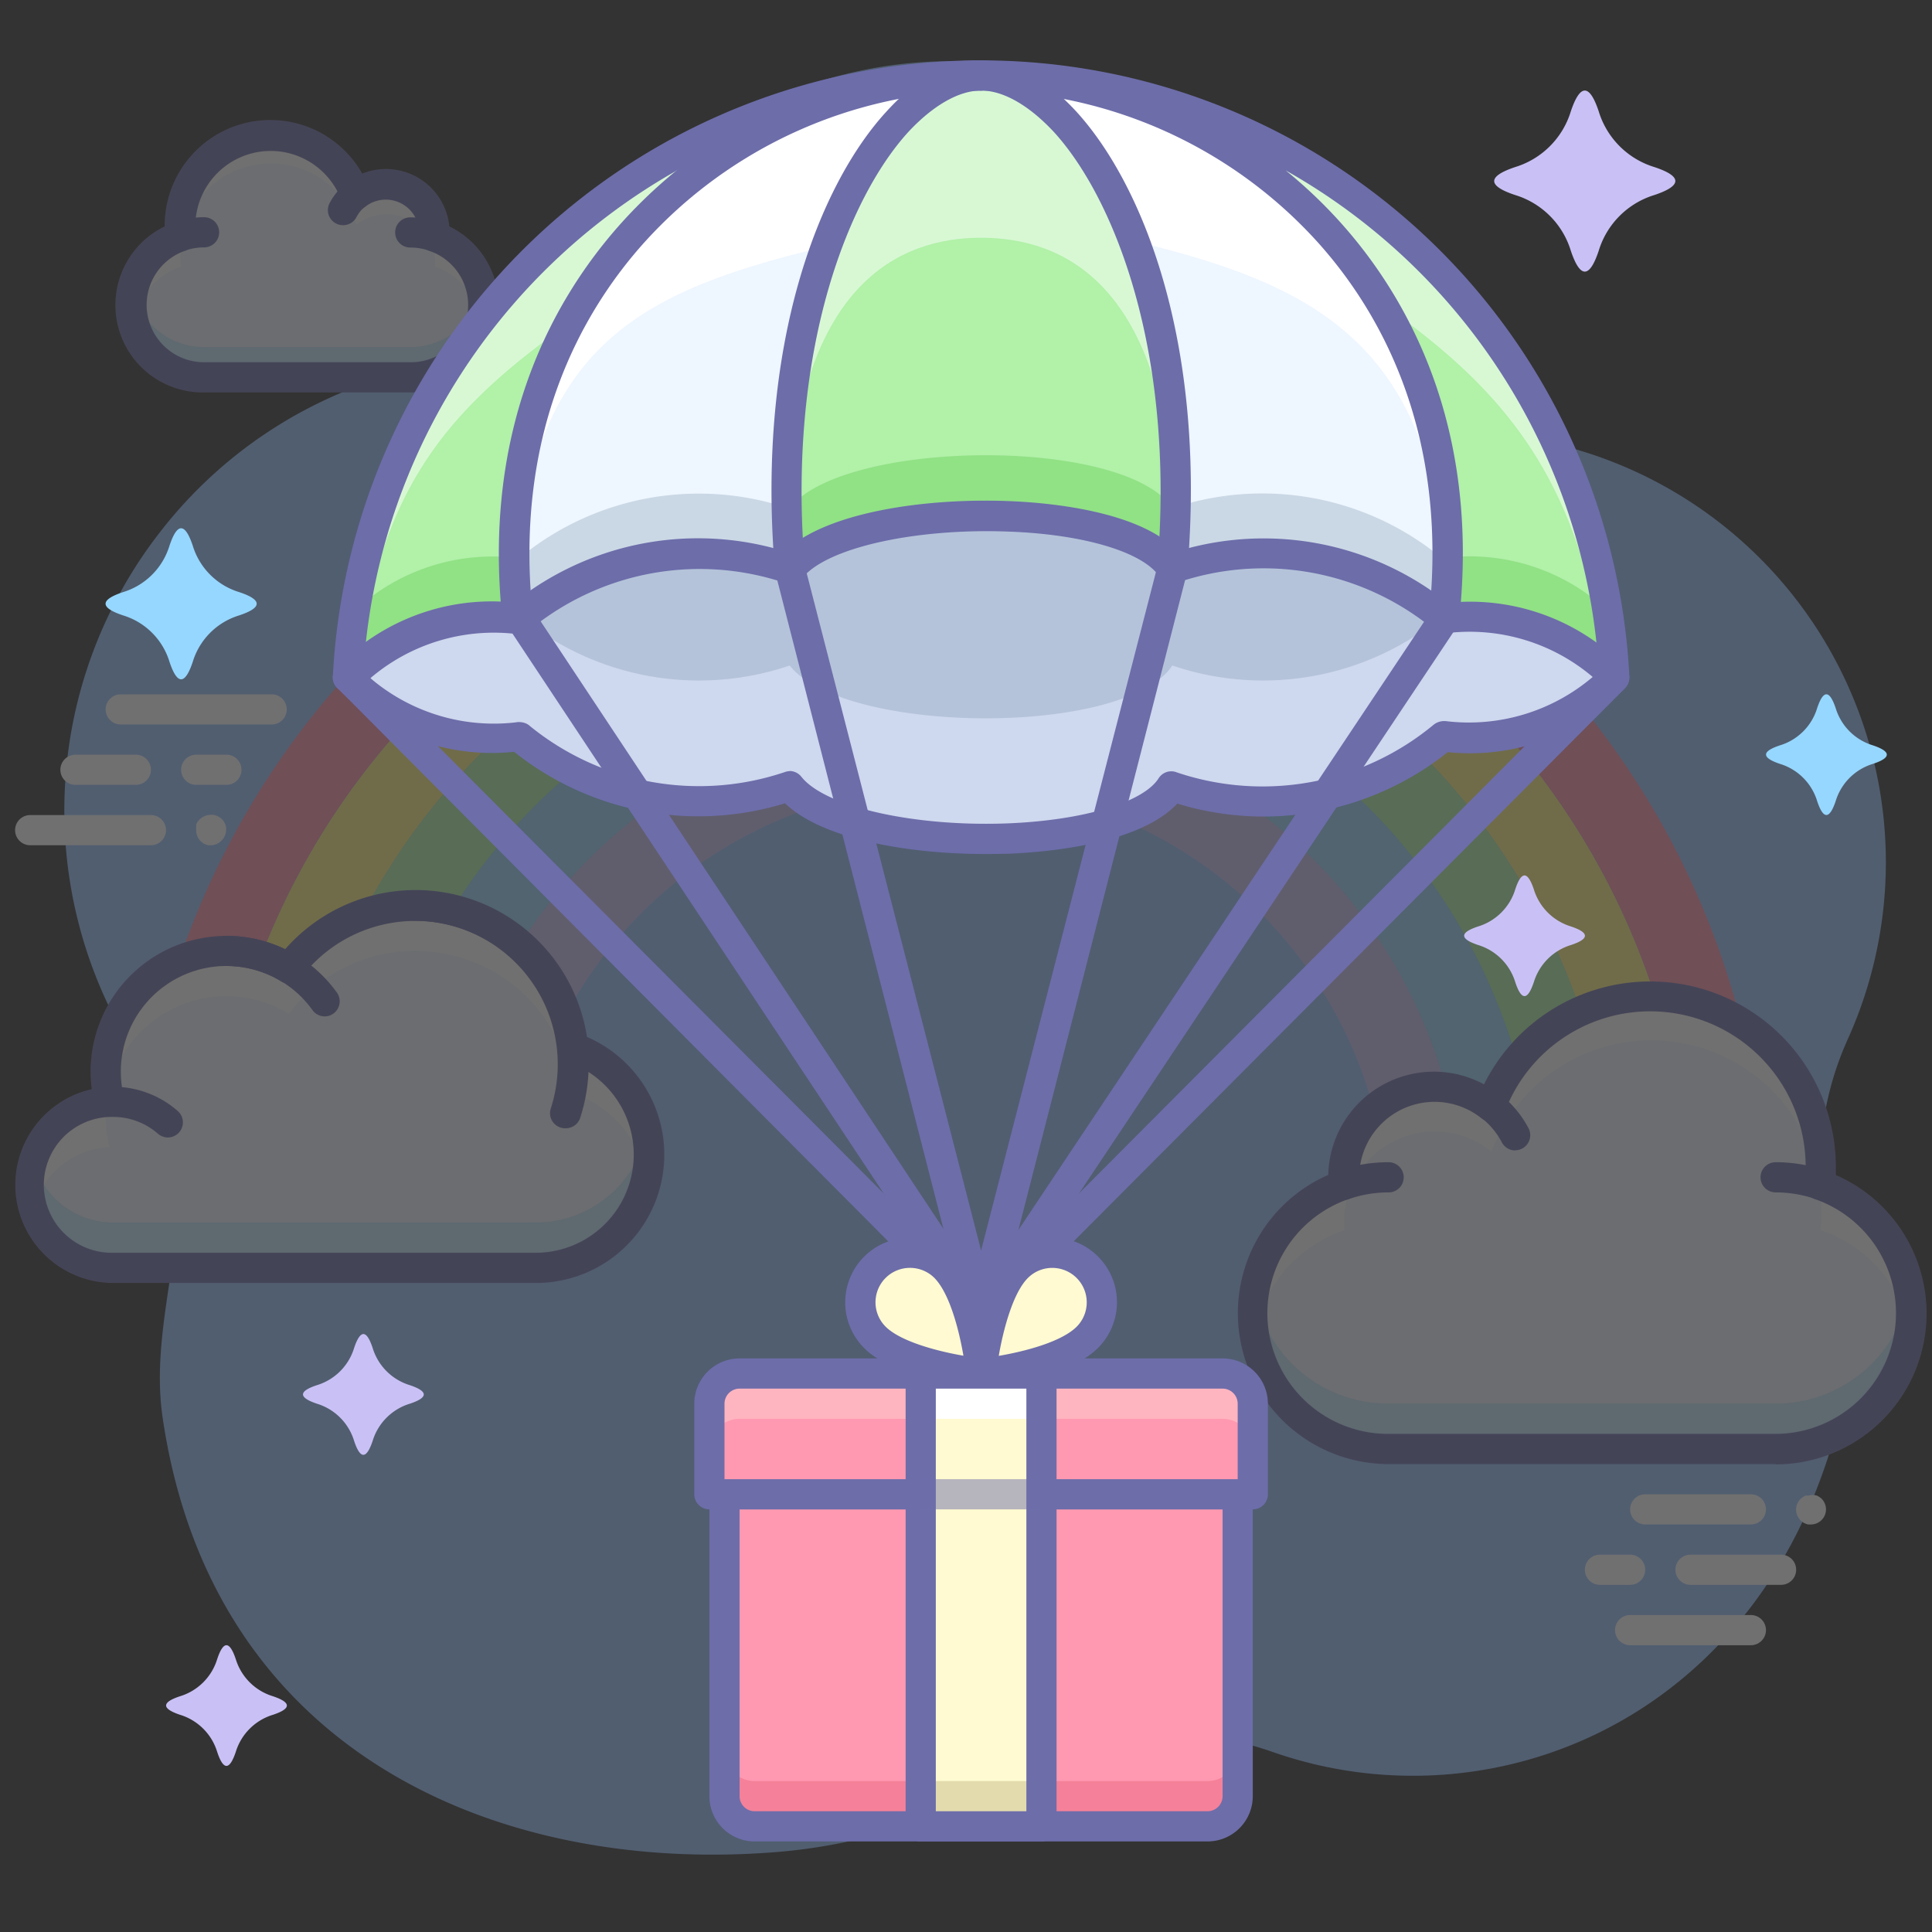 <?xml version="1.0" ?><svg data-name="003" id="_003" viewBox="0 0 128 128" xmlns="http://www.w3.org/2000/svg"><rect x="0" y="0" width="128" height="128" fill="#333333" stroke="none"/><defs><style>.cls-1{opacity:0.3;}.cls-2{fill:#97c1ff;}.cls-3{fill:#fff27d;}.cls-4{fill:#ff91a9;}.cls-5{fill:#b1f1a8;}.cls-6{fill:#96d7ff;}.cls-7{fill:#c9c1f5;}.cls-8{fill:#eef6ff;}.cls-9{fill:#5cbeff;}.cls-10{fill:#fff;}.cls-11{fill:#6d6daa;}.cls-12{fill:#48bc33;}.cls-13{opacity:0.5;}.cls-14{fill:#7690a8;}.cls-15{fill:#ced8ee;}.cls-16{fill:#fffad1;}.cls-17{fill:#ff99b1;}.cls-17,.cls-18,.cls-19{fill-rule:evenodd;}.cls-18{fill:#db4962;}.cls-19{fill:#fff9e0;}.cls-20{fill:#a09557;}</style></defs><title/><g class="cls-1"><path class="cls-2" d="M10.62,35.23a30,30,0,0,0-1.84,34.3A19.69,19.69,0,0,1,11.62,82c-.41,3.85-1.44,7.8-.85,11.89C14,116,32.72,124,50.81,122.75a37,37,0,0,0,16.34-5,20.4,20.4,0,0,1,17.16-1.68c15.15,5.31,34-2.74,38.08-24.57a16.6,16.6,0,0,0-.85-8,20.58,20.58,0,0,1,.93-14.76,28.49,28.49,0,0,0-20.34-39.53,20.06,20.06,0,0,1-13.62-10,29,29,0,0,0-49.44-2.5,19.68,19.68,0,0,1-11.83,7.79A29.83,29.83,0,0,0,10.62,35.23Z"/><path class="cls-3" d="M63,37a44,44,0,0,1,44,44h5a49,49,0,1,0-98,0h5A44,44,0,0,1,63,37Z"/><path class="cls-4" d="M63,32a49,49,0,0,1,49,49h5A54,54,0,1,0,9,81h5A49,49,0,0,1,63,32Z"/><path class="cls-5" d="M63,42a39,39,0,0,1,39,39h5a44,44,0,1,0-88,0h5A39,39,0,0,1,63,42Z"/><path class="cls-6" d="M63,47A34,34,0,0,1,97,81h5a39,39,0,1,0-78,0h5A34,34,0,0,1,63,47Z"/><path class="cls-7" d="M63,52A29,29,0,0,1,92,81h5a34,34,0,1,0-68,0h5A29,29,0,0,1,63,52Z"/><path class="cls-8" d="M120.58,78.5A11.29,11.29,0,0,0,98.79,73.3,6,6,0,0,0,89,78c0,.17,0,.34,0,.51A9,9,0,0,0,92,96h25.61a9,9,0,0,0,2.94-17.5Z"/><g class="cls-1"><path class="cls-9" d="M117.64,93H92a9,9,0,0,1-8.91-7.52A9,9,0,0,0,92,96h25.61a9,9,0,0,0,8.91-10.52A9,9,0,0,1,117.64,93Z"/></g><path class="cls-10" d="M89.05,81.51c0-.17,0-.34,0-.51a6,6,0,0,1,9.77-4.7,11.28,11.28,0,0,1,21.79,5.19,9,9,0,0,1,6,7,8.91,8.91,0,0,0-6-10A11.29,11.29,0,0,0,98.79,73.3,6,6,0,0,0,89,78c0,.17,0,.34,0,.51a8.9,8.9,0,0,0-5.92,10A9,9,0,0,1,89.05,81.51Z"/><path class="cls-11" d="M117.64,97H92a10,10,0,0,1-4-19.16,7,7,0,0,1,10.32-6,12.3,12.3,0,0,1,23.31,5.43c0,.19,0,.39,0,.58a10,10,0,0,1-4,19.17ZM95.05,73a5,5,0,0,0-5,5c0,.14,0,.29,0,.43a1,1,0,0,1-.67,1A8,8,0,0,0,92,95h25.61a8,8,0,0,0,2.62-15.56,1,1,0,0,1-.67-1.06,9.94,9.94,0,0,0,.07-1.14,10.3,10.3,0,0,0-19.93-3.59,1,1,0,0,1-1.56.43A5,5,0,0,0,95.05,73Z"/><path class="cls-8" d="M117.64,78a9.06,9.06,0,0,1,3,.5"/><path class="cls-11" d="M120.61,79.5a1,1,0,0,1-.33-.06,8.05,8.05,0,0,0-2.64-.44,1,1,0,0,1,0-2,10.05,10.05,0,0,1,3.29.55,1,1,0,0,1-.33,1.95Z"/><path class="cls-8" d="M89.05,78.5a9.06,9.06,0,0,1,3-.5"/><path class="cls-11" d="M89,79.5a1,1,0,0,1-.33-1.94A10.05,10.05,0,0,1,92,77a1,1,0,0,1,0,2,8.05,8.05,0,0,0-2.66.45A1,1,0,0,1,89,79.5Z"/><path class="cls-8" d="M98.75,73.27a6,6,0,0,1,1.64,2"/><path class="cls-11" d="M100.39,76.22a1,1,0,0,1-.89-.54,5.06,5.06,0,0,0-1.37-1.63,1,1,0,0,1,1.23-1.58,7.08,7.08,0,0,1,1.91,2.28,1,1,0,0,1-.88,1.46Z"/><path class="cls-8" d="M12,15.66a6,6,0,0,1,11.62-2.77,3.21,3.21,0,0,1,5.21,2.51c0,.09,0,.18,0,.27A4.79,4.79,0,0,1,27.18,25H13.52A4.8,4.8,0,0,1,12,15.66Z"/><path class="cls-10" d="M12,17.66a6,6,0,0,1,11.62-2.77,3.21,3.21,0,0,1,5.21,2.51c0,.09,0,.18,0,.27a4.81,4.81,0,0,1,3.11,3.54,4.76,4.76,0,0,0-3.11-5.54c0-.09,0-.18,0-.27a3.21,3.21,0,0,0-5.21-2.51A6,6,0,0,0,12,15.66a4.76,4.76,0,0,0-3.14,5.55A4.81,4.81,0,0,1,12,17.66Z"/><g class="cls-1"><path class="cls-9" d="M27.18,23H13.52a4.81,4.81,0,0,1-4.71-3.78,4.75,4.75,0,0,0-.11,1A4.81,4.81,0,0,0,13.52,25H27.18A4.81,4.81,0,0,0,32,20.2a4.75,4.75,0,0,0-.11-1A4.81,4.81,0,0,1,27.18,23Z"/></g><path class="cls-11" d="M27.18,26H13.52a5.79,5.79,0,0,1-2.61-11v0A7,7,0,0,1,24,11.5,4.22,4.22,0,0,1,29.77,15a5.79,5.79,0,0,1-2.59,11ZM17.94,10a5,5,0,0,0-5,5,5,5,0,0,0,0,.55,1,1,0,0,1-.67,1.06A3.8,3.8,0,0,0,13.52,24H27.18a3.79,3.79,0,0,0,1.26-7.38,1,1,0,0,1-.67-1c0-.06,0-.12,0-.19a2.21,2.21,0,0,0-3.59-1.72,1,1,0,0,1-1.56-.43A5,5,0,0,0,17.94,10Z"/><path class="cls-8" d="M13.52,15.4a4.83,4.83,0,0,0-1.58.26"/><path class="cls-11" d="M11.94,16.66a1,1,0,0,1-.33-1.95,5.83,5.83,0,0,1,1.91-.32,1,1,0,0,1,0,2,3.83,3.83,0,0,0-1.25.21A1,1,0,0,1,11.94,16.66Z"/><path class="cls-8" d="M28.77,15.67a4.83,4.83,0,0,0-1.59-.27"/><path class="cls-11" d="M28.77,16.67a1,1,0,0,1-.33-.06,3.84,3.84,0,0,0-1.26-.21,1,1,0,1,1,0-2,5.83,5.83,0,0,1,1.92.32,1,1,0,0,1-.33,1.94Z"/><path class="cls-8" d="M23.6,12.87a3.22,3.22,0,0,0-.87,1"/><path class="cls-11" d="M22.72,14.92a1,1,0,0,1-.88-1.47A4.22,4.22,0,0,1,23,12.08a1,1,0,1,1,1.22,1.58,2.22,2.22,0,0,0-.6.72A1,1,0,0,1,22.72,14.92Z"/><path class="cls-8" d="M7.27,73a8,8,0,0,1,11.88-8.85,10.49,10.49,0,0,1,18.8,5.25A7.5,7.5,0,0,1,35.5,84H7.5a5.5,5.5,0,0,1-.23-11Z"/><path class="cls-10" d="M7.27,76a7.62,7.62,0,0,1-.2-3,5.47,5.47,0,0,0-4.84,7A5.48,5.48,0,0,1,7.27,76Z"/><path class="cls-10" d="M15,66a8,8,0,0,1,4.14,1.16,10.49,10.49,0,0,1,18.8,5.25A7.5,7.5,0,0,1,42.84,78a7.49,7.49,0,0,0-4.9-8.62,10.49,10.49,0,0,0-18.8-5.25A8,8,0,0,0,7,71a7.72,7.72,0,0,0,.15,1.45A8,8,0,0,1,15,66Z"/><path class="cls-9" d="M7.27,70c0-.18-.08-.38-.11-.57,0,.2-.07.39-.09.59Z"/><g class="cls-1"><path class="cls-9" d="M35.5,81H7.5a5.5,5.5,0,0,1-5.28-4A5.44,5.44,0,0,0,2,78.5,5.5,5.5,0,0,0,7.5,84h28a7.43,7.43,0,0,0,7.34-9A7.5,7.5,0,0,1,35.5,81Z"/></g><path class="cls-11" d="M35.5,85H7.5A6.5,6.5,0,0,1,6.08,72.16,8.68,8.68,0,0,1,6,71a9,9,0,0,1,12.89-8.11,11.49,11.49,0,0,1,20,5.81A8.5,8.5,0,0,1,35.5,85ZM15,64a7,7,0,0,0-6.77,8.76A1,1,0,0,1,7.31,74a4.5,4.5,0,0,0,.19,9h28a6.5,6.5,0,0,0,2.12-12.64,1,1,0,0,1-.67-.84,9.49,9.49,0,0,0-17-4.75,1,1,0,0,1-1.32.25A7,7,0,0,0,15,64Z"/><path class="cls-11" d="M37.49,74.75a1,1,0,0,1-1-1.31A9.51,9.51,0,0,0,27.5,61a1,1,0,1,1,0-2A11.51,11.51,0,0,1,38.44,74.06,1,1,0,0,1,37.49,74.75Z"/><path class="cls-11" d="M11.12,75.36a1,1,0,0,1-.66-.25A4.49,4.49,0,0,0,7.5,74a1,1,0,0,1,0-2,6.49,6.49,0,0,1,4.28,1.61,1,1,0,0,1-.66,1.75Z"/><path class="cls-11" d="M21.51,67.34a1,1,0,0,1-.81-.42A7,7,0,0,0,15,64a1,1,0,0,1,0-2,9,9,0,0,1,7.32,3.76,1,1,0,0,1-.81,1.58Z"/><path class="cls-10" d="M120,101l-.2,0a.71.71,0,0,1-.19-.06.68.68,0,0,1-.17-.09l-.15-.12a1.19,1.19,0,0,1-.22-.33,1,1,0,0,1,.22-1.09,1.43,1.43,0,0,1,.15-.12l.17-.1.19,0a1,1,0,0,1,.58,0,1.2,1.2,0,0,1,.32.22A1,1,0,0,1,120,101Z"/><path class="cls-10" d="M118,105h-6a1,1,0,0,1,0-2h6a1,1,0,1,1,0,2Z"/><path class="cls-10" d="M116,101h-7a1,1,0,0,1,0-2h7a1,1,0,0,1,0,2Z"/><path class="cls-10" d="M108,105h-2a1,1,0,0,1,0-2h2a1,1,0,0,1,0,2Z"/><path class="cls-10" d="M116,109h-8a1,1,0,1,1,0-2h8a1,1,0,0,1,0,2Z"/><path class="cls-10" d="M14,56l-.2,0a.73.73,0,0,1-.19-.06.57.57,0,0,1-.17-.09l-.15-.12a1.21,1.21,0,0,1-.22-.33A1,1,0,0,1,13,55a.7.7,0,0,1,0-.2,1.38,1.38,0,0,1,0-.18l.09-.18.13-.15a.87.87,0,0,1,.15-.12.57.57,0,0,1,.17-.09A.71.71,0,0,1,13.8,54a1,1,0,0,1,.9.27l.13.15.09.18.06.18a1.26,1.26,0,0,1,0,.2,1,1,0,0,1-.3.71A1,1,0,0,1,14,56Z"/><path class="cls-10" d="M15,52H13a1,1,0,0,1,0-2h2a1,1,0,0,1,0,2Z"/><path class="cls-10" d="M18,48H8a1,1,0,0,1,0-2H18a1,1,0,0,1,0,2Z"/><path class="cls-10" d="M9,52H5a1,1,0,0,1,0-2H9a1,1,0,0,1,0,2Z"/><path class="cls-10" d="M10,56H2a1,1,0,0,1,0-2h8a1,1,0,0,1,0,2Z"/></g><path class="cls-7" d="M105.92,7.38a5.55,5.55,0,0,0,3.69,3.69q2.77.92,0,1.85a5.55,5.55,0,0,0-3.69,3.69q-.92,2.77-1.85,0a5.55,5.55,0,0,0-3.69-3.69q-2.77-.92,0-1.85a5.55,5.55,0,0,0,3.69-3.69Q105,4.62,105.92,7.38Z"/><path class="cls-7" d="M24.69,89.31a3.7,3.7,0,0,0,2.46,2.46q1.85.62,0,1.23a3.7,3.7,0,0,0-2.46,2.46q-.62,1.85-1.23,0A3.7,3.7,0,0,0,21,93q-1.85-.62,0-1.23a3.7,3.7,0,0,0,2.46-2.46Q24.08,87.46,24.69,89.31Z"/><path class="cls-6" d="M12.77,36.15a4.62,4.62,0,0,0,3.08,3.08q2.31.77,0,1.54a4.62,4.62,0,0,0-3.08,3.08q-.77,2.31-1.54,0a4.62,4.62,0,0,0-3.08-3.08q-2.31-.77,0-1.54a4.62,4.62,0,0,0,3.08-3.08Q12,33.85,12.77,36.15Z"/><path class="cls-7" d="M15.62,109.92a3.7,3.7,0,0,0,2.46,2.46q1.85.62,0,1.23a3.7,3.7,0,0,0-2.46,2.46q-.62,1.85-1.23,0a3.7,3.7,0,0,0-2.46-2.46q-1.85-.62,0-1.23a3.7,3.7,0,0,0,2.46-2.46Q15,108.08,15.62,109.92Z"/><path class="cls-6" d="M121.62,46.92a3.7,3.7,0,0,0,2.46,2.46q1.85.62,0,1.23a3.7,3.7,0,0,0-2.46,2.46q-.62,1.85-1.23,0a3.7,3.7,0,0,0-2.46-2.46q-1.85-.62,0-1.23a3.7,3.7,0,0,0,2.46-2.46Q121,45.08,121.62,46.92Z"/><path class="cls-7" d="M101.62,58.92a3.7,3.7,0,0,0,2.46,2.46q1.85.62,0,1.23a3.7,3.7,0,0,0-2.46,2.46q-.62,1.85-1.23,0a3.7,3.7,0,0,0-2.46-2.46q-1.85-.62,0-1.23a3.7,3.7,0,0,0,2.46-2.46Q101,57.08,101.62,58.92Z"/><path class="cls-5" d="M77.67,37.66C79.33,17.83,71.19,5,65,5S50.67,17.83,52.33,37.66h0c3.6-4.58,22.19-4.75,25.35,0h0Z"/><g class="cls-1"><path class="cls-12" d="M77.85,30.47c0,1-.09,2.1-.18,3.19h0c-3.16-4.75-21.75-4.58-25.35,0h0c-.09-1.08-.15-2.14-.18-3.19a60.48,60.48,0,0,0,.18,7.19h0c3.6-4.58,22.19-4.75,25.35,0h0A60.48,60.48,0,0,0,77.85,30.47Z"/></g><g class="cls-13"><path class="cls-10" d="M65,15.75c5.4,0,12.3,3,12.85,18.72C78.44,16.47,70.85,5,65,5S51.56,16.47,52.15,34.47C52.7,18.79,59.6,15.75,65,15.75Z"/></g><path class="cls-8" d="M34.32,41h.07a18.69,18.69,0,0,1,17.94-3.3C50.67,17.83,58.81,5,65,5,49.39,5,31.86,18.06,34.32,41Z"/><path class="cls-8" d="M34.32,41v0h0Z"/><g class="cls-1"><path class="cls-14" d="M34.38,37h-.07v0l0-.05h0c-.08-.76-.14-1.51-.18-2.25A38.77,38.77,0,0,0,34.32,41h.07a18.69,18.69,0,0,1,17.94-3.3c-.12-1.39-.18-2.74-.2-4.06A18.66,18.66,0,0,0,34.38,37Z"/></g><path class="cls-10" d="M54.5,16.38C58.25,8.25,62.74,5,65,5,49.91,5,33,17.21,34.14,38.71,35,22.81,42.62,19.25,54.5,16.38Z"/><path class="cls-5" d="M34.32,41C31.83,18.08,49.38,5,65,5A42,42,0,0,0,23.05,44.87c2.87-3,6.69-4.32,11.44-3.92C34.56,41,34.38,41,34.32,41Z"/><g class="cls-1"><path class="cls-12" d="M23.52,40.44a42.12,42.12,0,0,0-.46,4.43c2.83-2.94,6.59-4.28,11.26-3.92a39.9,39.9,0,0,1-.23-4A13.41,13.41,0,0,0,23.52,40.44Z"/></g><g class="cls-13"><path class="cls-10" d="M37.83,21.33C45,8.5,56.32,5,65,5A42,42,0,0,0,23.05,44.87c.15-.15.31-.28.46-.43C25.32,32.94,28.69,27.74,37.83,21.33Z"/></g><path class="cls-5" d="M95.68,41C98.17,18.08,80.62,5,65,5a42,42,0,0,1,41.95,39.87c-2.87-3-6.69-4.32-11.44-3.92C95.44,41,95.62,41,95.68,41Z"/><g class="cls-1"><path class="cls-12" d="M95.91,36.94a39.9,39.9,0,0,1-.23,4c4.67-.36,8.43,1,11.26,3.92a42.12,42.12,0,0,0-.46-4.43A13.41,13.41,0,0,0,95.91,36.94Z"/></g><g class="cls-13"><path class="cls-10" d="M91.83,20.33c9.14,6.41,12.85,12.61,14.65,24.11.15.15.31.28.46.43A42,42,0,0,0,65,5C73.68,5,85.67,9.33,91.83,20.33Z"/></g><path class="cls-10" d="M95.68,41h-.07a18.69,18.69,0,0,0-17.94-3.3C79.33,17.83,71.19,5,65,5,80.61,5,98.14,18.06,95.68,41Z"/><path class="cls-10" d="M95.68,41v0h0Z"/><path class="cls-8" d="M95.68,41h-.07a18.69,18.69,0,0,0-17.94-3.3C79.33,17.83,71.19,5,65,5,80.61,5,98.14,18.06,95.68,41Z"/><path class="cls-8" d="M95.68,41v0h0Z"/><g class="cls-1"><path class="cls-14" d="M95.68,37h0l0,.05v0h-.07A18.66,18.66,0,0,0,77.88,33.6c0,1.32-.09,2.67-.2,4.06A18.69,18.69,0,0,1,95.62,41h.07a38.77,38.77,0,0,0,.18-6.25C95.82,35.44,95.77,36.19,95.68,37Z"/></g><path class="cls-10" d="M75.25,16C87.13,18.88,95,22.81,95.86,38.71,97,17.21,80.09,5,65,5,67.26,5,72.13,8.25,75.25,16Z"/><path class="cls-15" d="M106.95,44.87c-2.83,2.94-6.57,4.27-11.22,3.92,0,0-.14,0-.11,0a18.69,18.69,0,0,1-17.94,3.3h0c-3.16,4.75-21.75,4.58-25.35,0h0a18.69,18.69,0,0,1-17.94-3.3s-.09,0-.11,0c-4.65.35-8.4-1-11.22-3.92,2.83-2.94,6.57-4.27,11.22-3.92l0,.05c.06,0,.24,0,.18,0h-.11a18.69,18.69,0,0,1,17.94-3.3h0c3.6-4.58,22.19-4.75,25.35,0h0A18.69,18.69,0,0,1,95.62,41H95.5c-.06,0,.12,0,.18,0l0-.05C100.38,40.6,104.12,41.94,106.95,44.87Z"/><g class="cls-1"><path class="cls-14" d="M52.32,44.09h0c3.6,4.58,22.19,4.75,25.35,0h0a18.68,18.68,0,0,0,17.83-3.22,18.68,18.68,0,0,0-17.83-3.22h0c-3.16-4.75-21.75-4.58-25.35,0h0a18.68,18.68,0,0,0-17.83,3.22A18.68,18.68,0,0,0,52.32,44.09Z"/></g><path class="cls-11" d="M65.3,56.58c-5.19,0-10.83-1-13.29-3.36a19.57,19.57,0,0,1-17.95-3.41,14.33,14.33,0,0,1-11.73-4.25,1,1,0,0,1,0-1.39,14.32,14.32,0,0,1,11.73-4.25A19.56,19.56,0,0,1,52,36.53c2.72-2.59,9.26-3.55,14.86-3.33,2.61.1,8.64.64,11.16,3.32a19.57,19.57,0,0,1,17.9,3.42,14.32,14.32,0,0,1,11.73,4.25,1,1,0,0,1,0,1.39,14.3,14.3,0,0,1-11.73,4.25A19.56,19.56,0,0,1,78,53.24c-2.52,2.68-8.55,3.21-11.16,3.32C66.36,56.57,65.83,56.58,65.3,56.58Zm-13-5.5a1,1,0,0,1,.79.38c1.58,2,7.47,3.33,13.68,3.09,5-.2,9-1.39,10-3a1,1,0,0,1,.83-.45h0a1,1,0,0,1,.36.07A17.76,17.76,0,0,0,95,48a1.14,1.14,0,0,1,.82-.22,12.66,12.66,0,0,0,9.7-2.93A12.59,12.59,0,0,0,96,41.93a1,1,0,0,1-.57,0,1.18,1.18,0,0,1-.75-.48A17.73,17.73,0,0,0,78,38.6a1,1,0,0,1-.34.06h0a1,1,0,0,1-.83-.44c-1.09-1.64-5-2.82-10-3-6.22-.24-12.1,1.08-13.68,3.09a1,1,0,0,1-.83.38,1,1,0,0,1-.32-.07,17.73,17.73,0,0,0-16.63,2.89,1.17,1.17,0,0,1-.75.48,1.29,1.29,0,0,1-.54,0,12.6,12.6,0,0,0-9.54,2.94,12.61,12.61,0,0,0,9.62,2.93,1.2,1.2,0,0,1,.71.08,1,1,0,0,1,.26.18A17.76,17.76,0,0,0,52,51.15a1,1,0,0,1,.32-.06Z"/><path class="cls-11" d="M52.33,38.66a1,1,0,0,1-1-1c-1.23-15,3-25.49,7.4-30.27C60.75,5.16,62.92,4,65,4s4.25,1.16,6.28,3.36c4.39,4.78,8.64,15.24,7.4,30.29a1,1,0,1,1-2-.08C77.89,23.11,73.73,13,69.8,8.72,68.19,7,66.49,6,65,6s-3.19,1-4.8,2.72C56.27,13,52.11,23.11,53.32,37.58a1,1,0,0,1,0,.32,1,1,0,0,1-1,.77Z"/><path class="cls-11" d="M34.38,42h-.09a1.07,1.07,0,0,1-1-.89c-1.39-13,3.51-21.47,7.87-26.33A32.54,32.54,0,0,1,65,4a1,1,0,0,1,0,2A30.51,30.51,0,0,0,42.68,16.07c-4.06,4.52-8.63,12.45-7.4,24.55a.93.93,0,0,1,.06.42A1,1,0,0,1,34.38,42Z"/><path class="cls-11" d="M34.29,42a1,1,0,0,1-.71-.31l-.06-.07a1,1,0,0,1-.13-1.11,1,1,0,0,1,1-.55,1,1,0,0,1,.35,1.94A1.07,1.07,0,0,1,34.29,42Z"/><path class="cls-11" d="M23.05,45.87H23a1,1,0,0,1-.95-1A43,43,0,0,1,65,4a1,1,0,0,1,0,2A41,41,0,0,0,24.05,44.92,1,1,0,0,1,23.05,45.87Z"/><path class="cls-11" d="M106.95,45.87a1,1,0,0,1-1-1A40.91,40.91,0,0,0,85.18,11.29a31.79,31.79,0,0,1,3.64,3.46c4.36,4.86,9.26,13.38,7.85,26.36a1,1,0,0,1-2-.22C96,28.64,91.42,20.64,87.33,16.08A30.52,30.52,0,0,0,65,6a1,1,0,0,1,0-2,43,43,0,0,1,42.95,40.82,1,1,0,0,1-.95,1Z"/><path class="cls-11" d="M65,88a1,1,0,0,1-.71-.29L22.35,45.58a1,1,0,1,1,1.42-1.41l41.95,42.1A1,1,0,0,1,65,88Z"/><path class="cls-11" d="M65,88a1,1,0,0,1-.83-.45l-30.5-46a1,1,0,1,1,1.67-1.11l30.5,46A1,1,0,0,1,65,88Z"/><path class="cls-11" d="M65,88a1,1,0,0,1-.83-1.56l30.68-46a1,1,0,0,1,1.66,1.11l-30.68,46A1,1,0,0,1,65,88Z"/><path class="cls-11" d="M65,88a1,1,0,0,1-1-.75L51.36,37.91a1,1,0,0,1,1.94-.5L66,86.73a1,1,0,0,1-.72,1.22A1,1,0,0,1,65,88Z"/><path class="cls-11" d="M65,88a1,1,0,0,1-.25,0A1,1,0,0,1,64,86.73L76.71,37.41a1,1,0,0,1,1.94.5L66,87.23A1,1,0,0,1,65,88Z"/><path class="cls-11" d="M65,88a1,1,0,0,1-.71-1.71l41.95-42.1a1,1,0,1,1,1.42,1.41L65.71,87.68A1,1,0,0,1,65,88Z"/><path class="cls-16" d="M62.6,84c1.89,1.89,2.4,7,2.4,7s-5.15-.51-7-2.4A3.28,3.28,0,0,1,62.6,84Z"/><path class="cls-11" d="M65,92h-.1c-.56-.06-5.57-.61-7.65-2.69a4.28,4.28,0,0,1,6.06-6.05h0c2.08,2.08,2.63,7.08,2.69,7.65A1,1,0,0,1,65,92Zm-4.72-8a2.28,2.28,0,0,0-1.61,3.89c1,1,3.47,1.64,5.16,1.93-.29-1.69-.91-4.13-1.93-5.16A2.28,2.28,0,0,0,60.28,84Z"/><path class="cls-16" d="M67.4,84c-1.89,1.89-2.4,7-2.4,7s5.15-.51,7-2.4A3.28,3.28,0,0,0,67.4,84Z"/><path class="cls-11" d="M65,92a1,1,0,0,1-1-1.1c.06-.56.61-5.57,2.69-7.65h0a4.28,4.28,0,1,1,6.06,6.05c-2.08,2.08-7.08,2.63-7.65,2.69Zm3.1-7.33c-1,1-1.64,3.47-1.93,5.16,1.69-.29,4.13-.91,5.16-1.93a2.28,2.28,0,0,0-3.23-3.23Z"/><path class="cls-17" d="M80,121H50a2,2,0,0,1-2-2V99H82v20A2,2,0,0,1,80,121Z"/><g class="cls-1"><path class="cls-18" d="M80,118H50a2,2,0,0,1-2-2v3a2,2,0,0,0,2,2H80a2,2,0,0,0,2-2v-3A2,2,0,0,1,80,118Z"/></g><path class="cls-11" d="M80,122H50a3,3,0,0,1-3-3V99a1,1,0,0,1,1-1H82a1,1,0,0,1,1,1v20A3,3,0,0,1,80,122ZM49,100v19a1,1,0,0,0,1,1H80a1,1,0,0,0,1-1V100Z"/><path class="cls-17" d="M83,99H47V93a2,2,0,0,1,2-2H81a2,2,0,0,1,2,2Z"/><g class="cls-1"><path class="cls-19" d="M81,91H49a2,2,0,0,0-2,2v3a2,2,0,0,1,2-2H81a2,2,0,0,1,2,2V93A2,2,0,0,0,81,91Z"/></g><path class="cls-11" d="M83,100H47a1,1,0,0,1-1-1V93a3,3,0,0,1,3-3H81a3,3,0,0,1,3,3v6A1,1,0,0,1,83,100ZM48,98H82V93a1,1,0,0,0-1-1H49a1,1,0,0,0-1,1Z"/><rect class="cls-16" height="30" width="8" x="61" y="91"/><rect class="cls-10" height="3" width="8" x="61" y="91"/><g class="cls-1"><rect class="cls-20" height="3" width="8" x="61" y="118"/></g><path class="cls-11" d="M69,122H61a1,1,0,0,1-1-1V91a1,1,0,0,1,1-1h8a1,1,0,0,1,1,1v30A1,1,0,0,1,69,122Zm-7-2h6V92H62Z"/><g class="cls-13"><path class="cls-11" d="M69,100H61a1,1,0,0,1,0-2h8a1,1,0,0,1,0,2Z"/></g></svg>